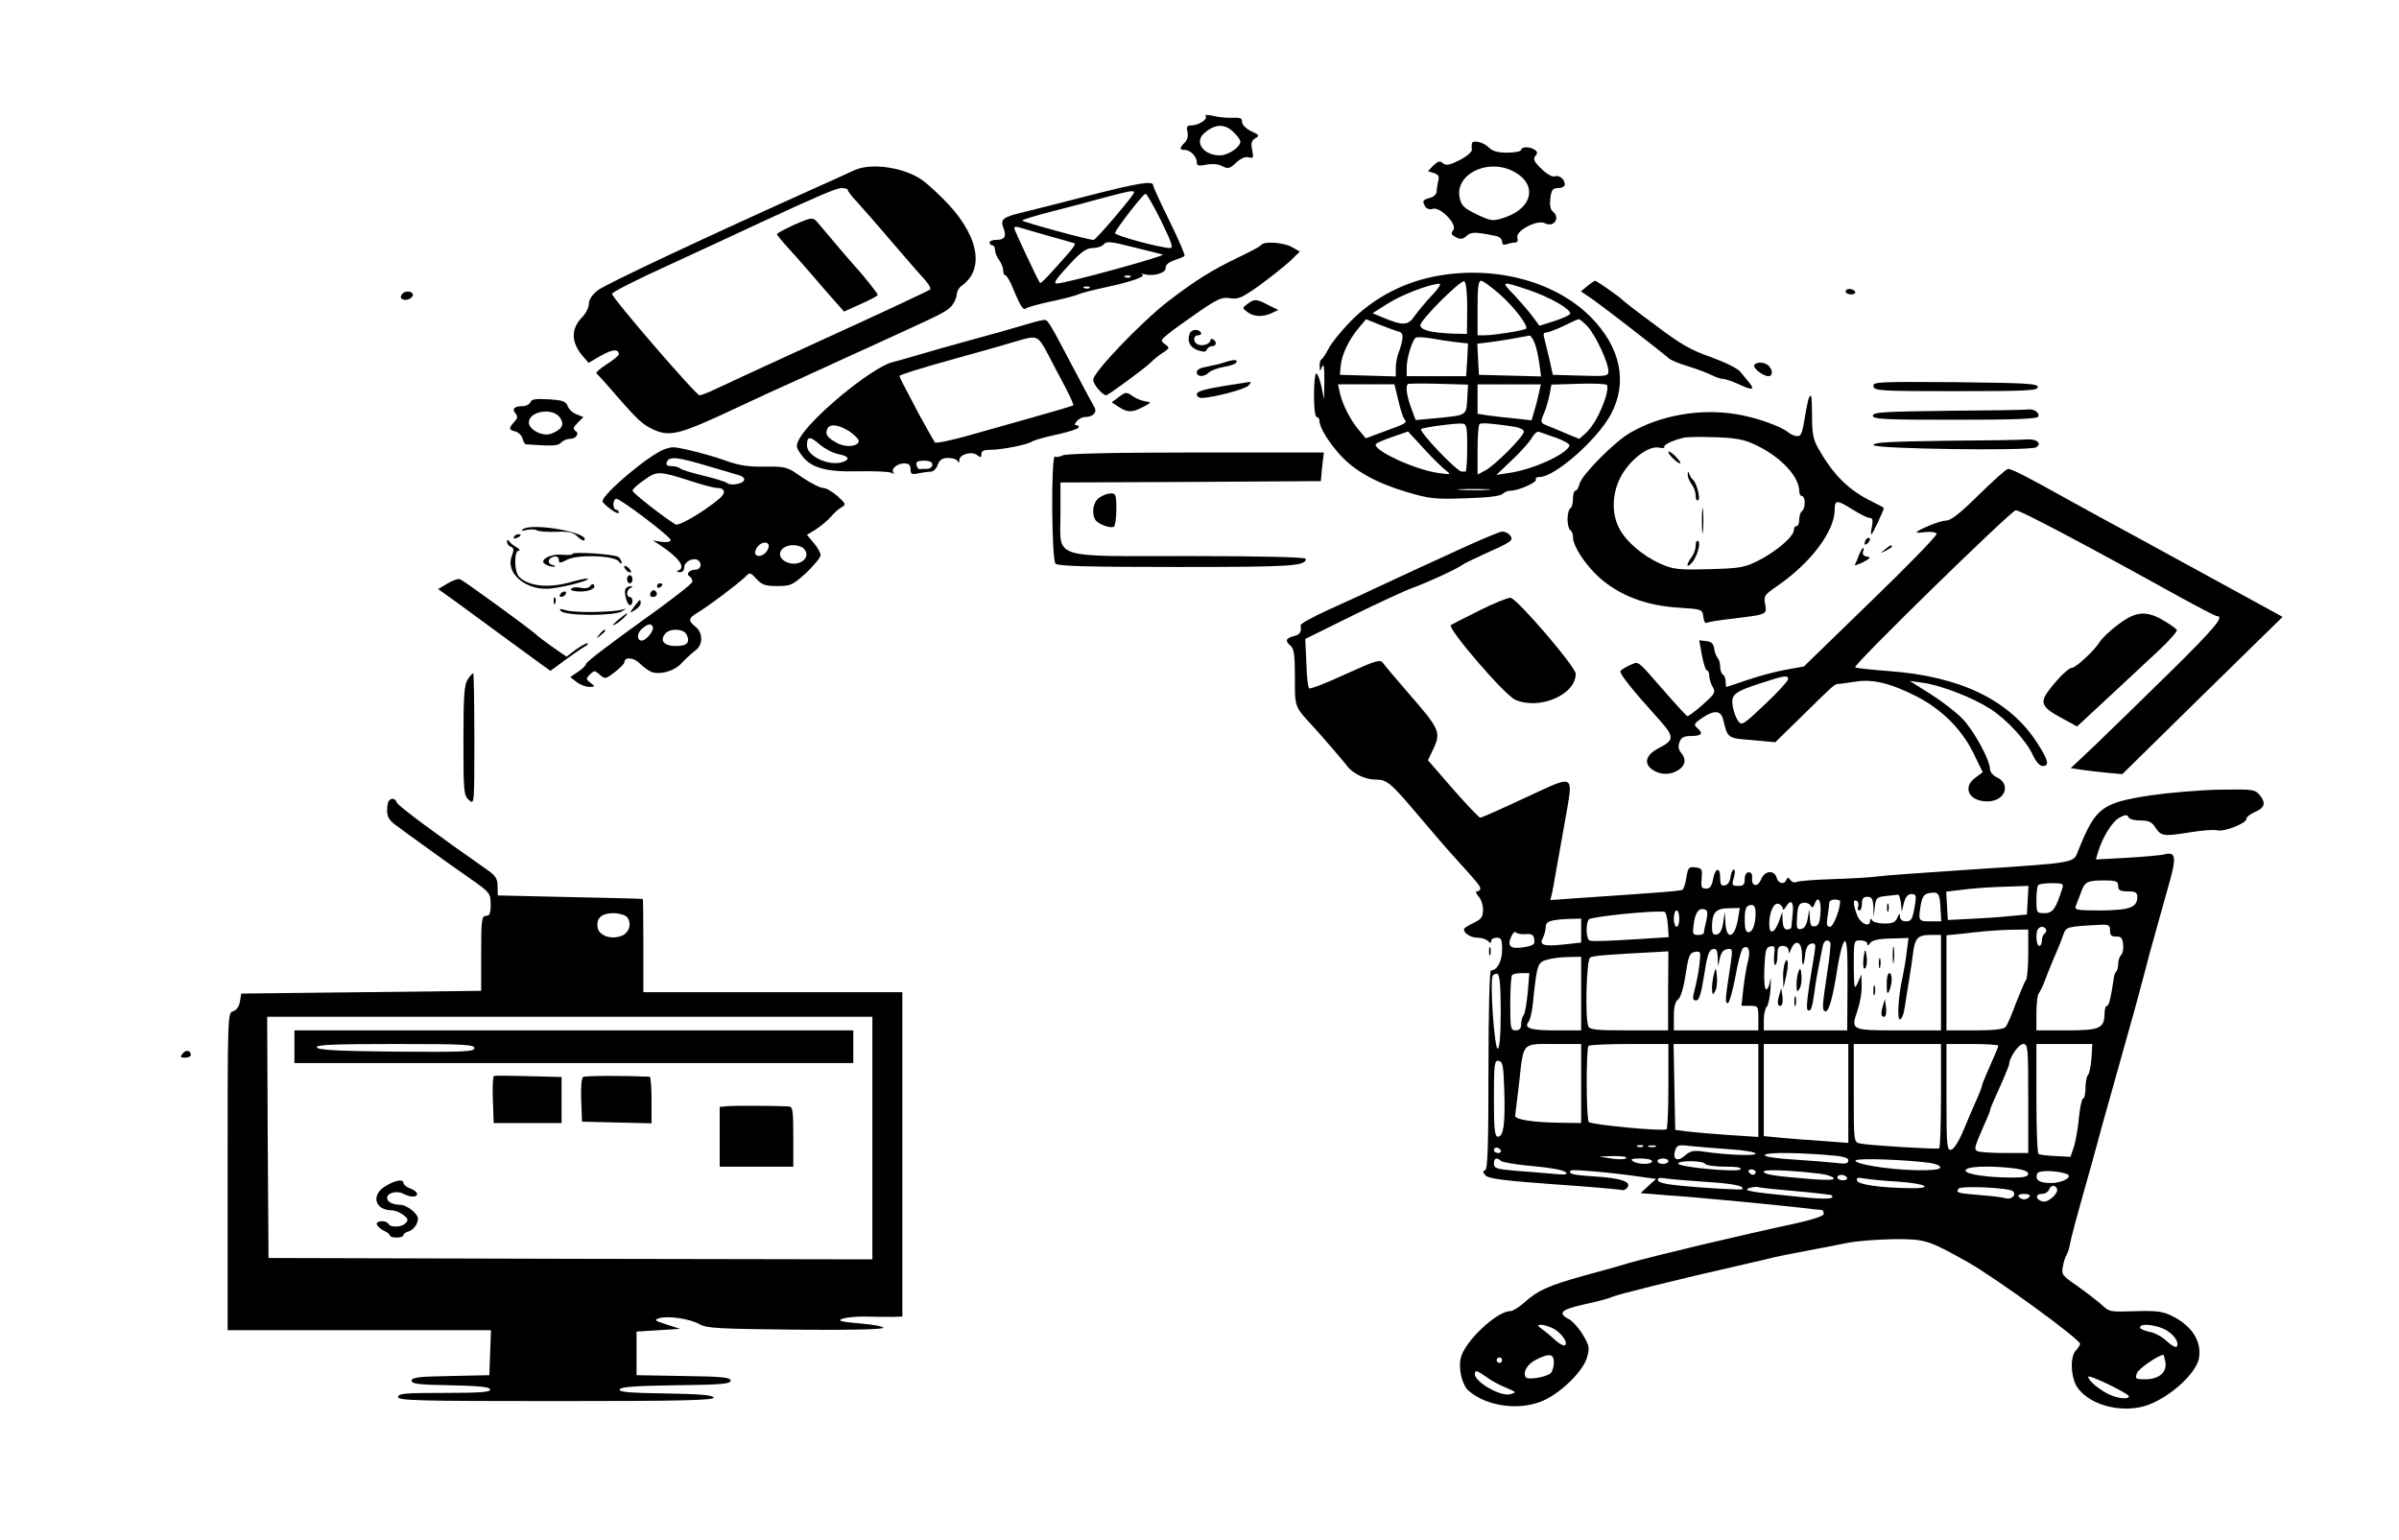 <?xml version="1.0" standalone="no"?>
<!DOCTYPE svg PUBLIC "-//W3C//DTD SVG 20010904//EN"
 "http://www.w3.org/TR/2001/REC-SVG-20010904/DTD/svg10.dtd">
<svg version="1.0" xmlns="http://www.w3.org/2000/svg"
 width="880pt" height="565pt" viewBox="0 0 880 565"
 preserveAspectRatio="xMidYMid meet">

<g transform="translate(0,565) scale(0.1,-0.1)"
fill="#000000" stroke="none">
<path d="M4422 5225 c11 -11 -23 -34 -50 -35 -18 0 -21 -4 -16 -24 3 -14 0
-29 -10 -39 -20 -20 -20 -27 0 -27 20 0 44 -24 44 -45 0 -13 7 -15 36 -9 22 4
45 2 58 -6 20 -10 27 -9 50 13 17 16 34 23 46 20 18 -5 19 -2 13 27 -5 25 -2
35 12 43 16 9 15 12 -16 26 -20 10 -33 24 -33 34 1 13 -6 16 -35 15 -20 -1
-52 2 -71 7 -19 4 -32 4 -28 0z m103 -60 c14 -13 25 -29 25 -34 0 -21 -45 -51
-75 -51 -61 0 -96 49 -57 82 39 34 75 35 107 3z"/>
<path d="M5399 5123 c-1 -5 -1 -15 0 -23 0 -8 -20 -25 -46 -38 -36 -18 -48
-20 -60 -11 -11 10 -18 8 -35 -8 l-20 -21 22 -7 c16 -5 20 -12 16 -28 -3 -12
-6 -30 -6 -39 0 -10 -10 -20 -25 -24 -27 -7 -29 -12 -16 -33 5 -7 17 -11 27
-7 28 8 91 -58 75 -78 -10 -12 -8 -17 9 -26 17 -9 25 -8 39 4 17 16 32 16 109
0 12 -2 22 -12 22 -20 0 -11 5 -14 16 -10 9 3 22 6 30 6 10 0 13 6 10 18 -8
25 74 68 101 53 33 -17 58 20 29 43 -9 7 -12 24 -9 49 4 31 9 37 29 37 13 0
24 6 24 13 0 20 -21 36 -37 30 -8 -3 -29 8 -48 27 -28 27 -32 36 -23 48 9 10
8 16 -3 23 -19 12 -49 11 -49 -1 0 -5 -22 -10 -50 -10 -37 0 -55 5 -70 20 -19
19 -59 28 -61 13z m147 -99 c98 -47 79 -141 -36 -175 -35 -11 -44 -9 -94 15
-47 23 -56 32 -62 62 -16 84 99 142 192 98z"/>
<path d="M3135 5026 c-16 -8 -75 -34 -130 -59 -412 -185 -785 -360 -812 -382
-21 -16 -33 -35 -33 -50 0 -13 -11 -35 -23 -47 -44 -44 -43 -94 2 -146 l20
-23 45 26 c42 24 66 26 66 5 0 -4 -20 -21 -44 -36 -25 -16 -42 -31 -38 -34 4
-3 37 -39 72 -80 81 -93 97 -107 137 -126 63 -28 97 -18 318 86 79 37 103 48
240 110 39 18 93 42 120 55 78 35 184 84 245 112 141 64 160 75 174 95 9 12
16 30 16 40 0 9 8 23 18 30 89 63 59 195 -73 323 -22 22 -52 49 -65 59 -63 50
-190 71 -255 42z m-25 -73 c0 -5 15 -24 33 -43 17 -19 73 -82 122 -140 50 -58
104 -121 122 -140 18 -19 29 -38 25 -42 -4 -4 -181 -87 -392 -183 -212 -97
-398 -183 -414 -191 -16 -7 -34 -14 -40 -14 -13 0 -321 357 -321 372 0 6 92
53 205 104 216 100 219 101 345 160 208 96 272 124 293 124 12 0 22 -3 22 -7z"/>
<path d="M2908 4823 c-32 -15 -58 -29 -58 -32 0 -3 17 -24 38 -47 20 -22 62
-69 92 -104 30 -36 69 -80 86 -99 l30 -34 62 28 c34 15 62 30 62 33 0 5 -58
78 -83 104 -11 12 -83 96 -133 156 -22 27 -24 27 -96 -5z"/>
<path d="M4000 4934 c-96 -25 -204 -52 -240 -61 -82 -19 -92 -27 -79 -60 12
-31 4 -43 -27 -43 -13 0 -24 -4 -24 -10 0 -5 5 -10 10 -10 6 0 10 -8 10 -17 0
-10 7 -27 15 -37 8 -11 15 -28 15 -38 0 -10 3 -18 8 -18 4 0 13 -15 21 -32 36
-86 44 -98 55 -89 6 4 47 16 91 25 44 9 89 21 100 26 11 5 54 16 96 25 102 22
156 41 138 49 -8 3 -4 3 9 0 35 -9 80 5 78 24 -1 10 11 20 31 27 18 6 35 13
38 16 3 3 -22 61 -55 128 -33 67 -60 126 -60 131 0 18 -53 9 -230 -36z m160
10 c0 -10 -140 -174 -148 -174 -18 -1 -262 66 -262 71 0 3 48 18 108 33 59 15
145 38 192 51 95 25 110 28 110 19z m99 -104 c39 -80 46 -100 33 -100 -38 1
-203 46 -202 55 2 13 103 144 112 144 4 1 30 -44 57 -99z m-414 -55 c50 -14
93 -26 97 -28 4 -1 -5 -16 -21 -34 -68 -78 -103 -115 -106 -111 -6 6 -95 195
-95 202 0 4 8 5 18 2 9 -3 58 -17 107 -31z m420 -69 c15 -4 -356 -106 -388
-106 -15 0 -4 16 50 74 40 43 59 56 81 56 16 0 35 6 41 14 10 12 27 10 109
-11 53 -13 102 -25 107 -27z m-118 -82 c-3 -3 -12 -4 -19 -1 -8 3 -5 6 6 6 11
1 17 -2 13 -5z m-150 -40 c-3 -3 -12 -4 -19 -1 -8 3 -5 6 6 6 11 1 17 -2 13
-5z"/>
<path d="M4626 4751 c-3 -5 -41 -25 -83 -45 -98 -47 -157 -84 -259 -162 -99
-77 -274 -260 -274 -287 0 -17 34 -57 48 -57 7 0 146 102 165 122 10 10 29 26
44 35 24 16 24 17 7 30 -18 13 -17 15 11 38 17 14 67 50 112 81 71 49 87 55
115 50 29 -5 43 1 108 47 41 30 91 70 112 89 l36 35 -28 16 c-30 18 -105 23
-114 8z"/>
<path d="M5240 4631 c-107 -25 -207 -80 -284 -158 -35 -36 -72 -81 -82 -101
-11 -21 -22 -38 -26 -40 -5 -2 -8 -13 -7 -25 0 -21 1 -21 9 -2 6 14 8 -3 8
-50 l-1 -70 -10 48 c-6 26 -14 47 -19 47 -4 0 -8 -36 -8 -80 0 -47 4 -80 10
-80 6 0 10 -6 10 -14 0 -24 33 -77 75 -124 54 -60 134 -104 245 -137 84 -25
104 -27 216 -23 78 2 128 8 136 16 7 7 20 12 30 12 28 0 98 31 92 41 -3 5 3 9
13 9 57 0 212 137 262 230 63 117 36 247 -75 358 -137 137 -373 194 -594 143z
m142 -111 l-1 -95 -50 1 c-80 3 -121 13 -121 31 0 19 147 166 161 161 7 -2 11
-42 11 -98z m120 50 c54 -48 105 -116 96 -126 -7 -6 -116 -24 -150 -24 l-28 0
0 100 c0 75 3 100 13 100 7 0 38 -23 69 -50z m-248 -2 c-23 -24 -51 -58 -64
-76 -25 -37 -42 -38 -117 -7 l-38 16 55 35 c50 32 154 72 190 73 8 1 -3 -17
-26 -41z m357 17 c75 -26 149 -68 149 -85 0 -5 -25 -17 -56 -27 l-57 -18 -26
35 c-14 19 -43 52 -63 74 -55 56 -54 57 53 21z m-479 -152 c18 -5 17 -25 -3
-81 -5 -13 -9 -37 -9 -53 l0 -30 -102 3 -103 3 3 33 c3 39 30 97 67 140 l26
31 52 -21 c29 -11 60 -23 69 -25z m691 20 c29 -31 77 -133 77 -164 0 -19 -6
-20 -102 -17 l-102 3 -12 55 c-7 30 -16 65 -19 78 -5 15 -3 22 6 22 8 0 37 11
64 24 28 14 53 25 56 25 3 1 17 -11 32 -26z m-483 -58 l45 -5 -3 -60 -4 -60
-109 0 -109 0 0 32 c0 34 20 99 33 109 4 3 29 2 55 -2 26 -5 67 -11 92 -14z
m288 0 c6 -13 14 -47 18 -75 l7 -51 -114 3 -114 3 -3 57 -3 57 48 6 c39 5 98
15 144 24 3 0 11 -10 17 -24z m-246 -210 c-4 -61 0 -58 -123 -70 l-66 -6 -16
43 c-16 42 -22 80 -13 89 2 2 53 3 113 1 l108 -3 -3 -54z m508 8 c-19 -58 -45
-105 -72 -131 l-25 -22 -49 20 c-27 12 -59 25 -72 30 -21 9 -22 12 -9 42 8 18
17 50 21 70 l7 37 97 3 c53 2 101 0 106 -4 4 -3 3 -23 -4 -45z m-761 -10 c7
-32 17 -63 22 -70 12 -14 9 -16 -74 -46 l-67 -25 -26 31 c-31 37 -59 92 -69
135 l-7 32 104 0 103 0 14 -57z m516 25 c-4 -18 -11 -48 -17 -66 l-10 -34 -62
7 c-33 3 -78 8 -98 11 l-38 6 0 54 0 54 116 0 116 0 -7 -32z m-263 -200 c0
-49 -3 -88 -6 -88 -3 0 -9 0 -14 0 -18 0 -158 147 -149 156 6 6 126 22 150 20
17 -1 19 -11 19 -88z m176 76 c17 -3 32 -11 32 -17 0 -18 -107 -125 -142 -143
l-28 -15 0 89 c0 49 3 92 7 96 6 6 46 3 131 -10z m-254 -160 c20 -15 18 -16
-29 -9 -87 12 -247 87 -227 107 4 4 32 16 62 26 l55 19 59 -64 c32 -35 68 -70
80 -79z m404 120 c28 -10 51 -23 49 -29 -10 -31 -135 -88 -221 -100 l-47 -7
56 53 c31 29 64 66 73 81 9 16 21 27 27 24 5 -2 34 -12 63 -22z m-250 -191
c-26 -2 -71 -2 -100 0 -29 2 -8 3 47 3 55 0 79 -1 53 -3z"/>
<path d="M5822 4600 l-23 -19 43 -29 c37 -26 229 -174 279 -216 9 -8 41 -21
72 -30 30 -9 67 -23 83 -31 16 -8 36 -15 44 -15 8 0 35 -9 59 -20 49 -23 60
-21 37 7 -8 10 -23 28 -33 40 -10 12 -57 35 -107 53 -73 25 -111 47 -205 118
-64 47 -118 89 -121 93 -9 10 -93 69 -99 69 -3 -1 -16 -9 -29 -20z"/>
<path d="M6770 4580 c0 -5 9 -10 21 -10 11 0 17 5 14 10 -3 6 -13 10 -21 10
-8 0 -14 -4 -14 -10z"/>
<path d="M1477 4573 c-13 -12 -7 -23 12 -23 10 0 21 7 25 15 5 15 -24 22 -37
8z"/>
<path d="M4576 4535 c-20 -15 -20 -15 0 -30 23 -17 55 -19 88 -4 l25 12 -37
18 c-43 23 -51 23 -76 4z"/>
<path d="M3765 4460 c-33 -10 -121 -35 -195 -55 -74 -20 -162 -45 -195 -55
-33 -10 -79 -23 -103 -29 -78 -22 -301 -206 -341 -283 -12 -24 -11 -29 8 -56
34 -48 88 -64 211 -61 59 1 113 -1 121 -6 8 -4 11 -5 7 0 -12 13 12 35 38 35
18 0 24 -6 24 -21 0 -19 4 -21 31 -15 17 3 38 6 45 6 8 0 19 11 24 25 7 19 17
25 39 25 16 0 32 -6 34 -12 3 -8 6 -6 6 4 1 22 46 34 66 18 12 -10 15 -9 15 4
0 12 9 16 35 16 40 0 136 19 150 30 6 4 45 16 88 25 42 9 80 21 83 26 3 5 0 9
-7 9 -8 0 -8 4 1 15 7 8 20 15 29 15 31 0 47 18 35 37 -6 10 -39 72 -74 138
-87 166 -95 178 -105 181 -6 2 -37 -6 -70 -16z m81 -113 c15 -29 42 -81 61
-116 18 -35 32 -65 30 -68 -2 -2 -69 -22 -148 -44 -79 -22 -191 -54 -248 -70
-58 -16 -108 -26 -112 -22 -3 5 -27 47 -53 94 -67 127 -76 143 -76 150 0 4 84
30 188 59 103 28 214 60 247 70 70 21 73 19 111 -53z m-731 -279 c19 -13 35
-29 35 -35 0 -21 -46 -26 -78 -9 -36 19 -46 32 -38 51 8 22 41 18 81 -7z m-40
-84 c37 -7 45 -18 19 -28 -49 -19 -134 19 -134 60 0 34 11 35 46 4 19 -16 49
-32 69 -36z m345 -39 c0 -8 -9 -15 -20 -15 -11 0 -23 0 -27 -1 -5 0 -9 7 -11
15 -3 12 5 16 27 16 21 0 31 -5 31 -15z"/>
<path d="M4364 4426 c-11 -27 1 -51 30 -61 22 -7 30 -7 33 3 3 6 11 12 19 12
16 0 19 16 4 25 -5 3 -10 2 -10 -3 0 -13 -27 -23 -45 -16 -20 8 -19 34 1 34 8
0 12 5 9 10 -9 15 -35 12 -41 -4z"/>
<path d="M4490 4320 c-14 -5 -42 -11 -62 -15 -24 -4 -38 -11 -38 -20 0 -19 27
-19 45 -1 8 7 32 16 54 20 22 3 43 11 46 16 7 12 -10 12 -45 0z"/>
<path d="M6435 4311 c-6 -11 32 -41 52 -41 16 0 17 22 1 38 -14 14 -44 16 -53
3z"/>
<path d="M4483 4233 c-65 -11 -93 -19 -93 -29 0 -8 8 -14 18 -14 40 1 157 31
171 45 8 8 11 14 6 14 -6 -1 -52 -8 -102 -16z"/>
<path d="M6872 4233 c3 -17 25 -18 303 -18 260 0 300 2 300 15 0 13 -42 15
-303 18 -285 2 -303 1 -300 -15z"/>
<path d="M4102 4192 l-24 -18 26 -17 c32 -21 49 -21 89 0 32 17 32 17 7 21
-13 2 -33 10 -44 18 -25 17 -26 17 -54 -4z"/>
<path d="M6636 4192 c-2 -4 -7 -25 -11 -47 -14 -87 -17 -95 -33 -95 -8 0 -23
6 -31 13 -29 24 -123 57 -195 68 -132 21 -276 -5 -385 -68 -57 -32 -179 -155
-187 -188 -3 -14 -10 -25 -15 -25 -5 0 -9 -13 -9 -29 0 -17 -4 -33 -10 -36 -5
-3 -10 -21 -10 -40 0 -19 5 -37 10 -40 6 -3 10 -14 10 -25 0 -34 45 -102 97
-149 73 -65 171 -103 288 -110 89 -6 90 -6 93 -34 2 -15 7 -25 12 -22 5 3 46
10 92 15 131 16 130 15 123 53 -6 31 -3 35 47 69 122 85 208 200 208 278 0 37
8 37 67 0 26 -16 53 -30 61 -30 11 0 13 -8 9 -30 -4 -16 -5 -30 -2 -30 4 0 45
88 45 96 0 2 -18 12 -41 23 -87 42 -144 98 -199 196 -19 32 -23 56 -23 118 -1
77 -2 84 -11 69z m-201 -172 c93 -42 165 -117 165 -172 0 -10 5 -18 10 -18 6
0 10 -11 10 -24 0 -14 -4 -28 -10 -31 -5 -3 -10 -17 -10 -31 0 -13 -4 -24 -10
-24 -5 0 -10 -7 -10 -15 0 -23 -63 -77 -127 -110 -53 -27 -68 -30 -183 -33
-111 -3 -131 -1 -175 18 -67 29 -131 83 -156 133 -32 61 -24 147 19 209 38 55
93 92 127 86 13 -3 22 -2 20 2 -5 7 29 24 70 34 11 3 63 4 115 2 73 -2 107 -8
145 -26z"/>
<path d="M6120 3992 c0 -11 39 -47 44 -41 2 2 -7 14 -20 27 -13 12 -24 19 -24
14z"/>
<path d="M6191 3909 c-1 -8 6 -24 14 -35 8 -10 15 -29 15 -42 0 -13 4 -21 9
-17 10 6 -6 65 -19 75 -4 3 -10 12 -13 20 -5 13 -6 13 -6 -1z"/>
<path d="M6243 3740 c0 -41 2 -58 4 -37 2 20 2 54 0 75 -2 20 -4 3 -4 -38z"/>
<path d="M6220 3648 c0 -13 -7 -32 -15 -42 -19 -25 -20 -42 -2 -24 20 19 38
76 26 83 -5 4 -9 -4 -9 -17z"/>
<path d="M1946 4175 c-3 -8 -16 -15 -29 -15 -31 0 -40 -10 -26 -27 9 -10 8
-18 -5 -31 -21 -24 -20 -29 5 -35 11 -3 23 -15 26 -26 3 -12 8 -21 12 -21 103
-7 116 -6 129 6 7 8 22 14 32 14 24 0 37 20 20 30 -9 6 -7 13 9 29 l21 21 -25
10 c-14 5 -29 19 -33 31 -7 17 -18 21 -69 24 -47 3 -62 1 -67 -10z m108 -57
c18 -25 8 -44 -32 -59 -30 -12 -82 14 -82 41 0 42 88 56 114 18z"/>
<path d="M7148 4143 c-238 -3 -278 -5 -278 -18 0 -13 41 -15 299 -15 209 0
302 3 307 11 8 13 -14 30 -36 27 -8 -2 -140 -4 -292 -5z"/>
<path d="M7137 4033 c-208 -3 -268 -6 -264 -16 4 -14 573 -22 596 -8 22 14 3
31 -32 29 -18 -2 -153 -4 -300 -5z"/>
<path d="M2433 4000 c-57 -23 -223 -163 -223 -189 0 -4 14 -17 30 -29 17 -13
30 -18 30 -12 0 5 -4 10 -10 10 -5 0 -10 9 -10 20 0 11 5 20 11 20 16 0 199
-139 199 -151 0 -7 -12 -9 -32 -7 l-33 5 25 -16 c71 -47 97 -83 68 -94 -8 -3
-6 -6 5 -6 10 -1 17 6 17 18 0 20 32 37 50 26 17 -11 11 -35 -9 -35 -23 0 -36
-16 -21 -25 5 -3 10 -12 10 -19 0 -7 -88 -75 -195 -151 -107 -77 -195 -144
-195 -150 0 -5 -13 -19 -29 -29 l-29 -20 23 -18 c13 -10 34 -18 47 -18 22 1
22 1 4 15 -17 13 -17 15 -2 31 16 15 18 15 36 -1 19 -17 21 -17 55 9 19 15 35
31 35 35 0 22 34 20 57 -3 14 -14 34 -28 45 -32 34 -10 84 5 110 35 14 15 36
35 48 44 29 20 30 65 1 88 -28 23 -27 31 12 54 38 23 144 103 170 128 18 18
19 18 42 -7 20 -22 33 -26 77 -26 49 0 56 4 106 49 28 27 52 56 52 64 0 9 -11
29 -25 45 l-25 30 33 20 c18 12 42 32 54 45 11 14 29 30 40 36 17 10 16 13
-15 41 -18 16 -42 30 -53 30 -11 0 -46 18 -77 39 -55 39 -60 40 -137 39 -59
-1 -96 5 -140 21 -61 22 -177 52 -198 50 -7 0 -22 -4 -34 -9z m168 -61 c57
-17 110 -32 117 -35 6 -2 12 -8 12 -13 0 -15 -48 -25 -63 -13 -6 5 -46 17 -87
27 -41 10 -79 21 -84 26 -6 5 -20 9 -33 9 -16 0 -21 4 -17 15 9 22 38 19 155
-16z m-63 -55 c40 -13 81 -24 92 -24 30 0 34 -19 8 -40 -57 -48 -148 -101
-160 -94 -43 26 -158 116 -158 124 0 5 19 23 43 39 47 34 54 34 175 -5z m282
-237 c0 -7 -5 -18 -12 -25 -16 -16 -38 -15 -38 1 0 7 5 18 12 25 16 16 38 15
38 -1z m128 -9 c32 -32 -17 -71 -63 -50 -42 19 -25 62 25 62 14 0 31 -5 38
-12z m-554 -286 c8 -13 -23 -52 -40 -52 -20 0 -18 30 4 46 20 16 29 17 36 6z
m124 -29 c15 -30 3 -43 -39 -43 -43 0 -60 20 -39 45 17 21 67 19 78 -2z"/>
<path d="M3897 3979 c-9 -5 -22 -7 -27 -4 -15 10 -13 -378 2 -393 9 -9 122
-12 446 -12 419 0 472 3 472 30 0 6 -158 10 -424 10 -520 0 -476 -14 -476 156
l0 114 478 2 477 3 5 53 6 52 -471 0 c-302 0 -476 -4 -488 -11z"/>
<path d="M7259 3835 c-72 -71 -103 -95 -122 -95 -21 0 -107 -35 -107 -44 0 -1
15 0 34 2 18 2 36 0 40 -6 3 -5 -105 -117 -241 -248 l-246 -239 -66 -12 c-36
-6 -99 -23 -140 -37 -41 -14 -76 -26 -78 -26 -2 0 -3 9 -3 19 0 11 -4 23 -10
26 -5 3 -10 16 -10 29 0 12 -4 26 -9 32 -5 5 -11 20 -13 34 -2 18 -10 26 -29
28 l-26 3 10 -55 c6 -31 14 -56 19 -56 4 0 8 -9 8 -20 0 -11 6 -30 13 -41 11
-19 7 -25 -38 -65 -27 -24 -53 -43 -56 -41 -3 1 -39 40 -80 87 -108 123 -95
114 -130 100 -16 -7 -32 -17 -35 -22 -5 -8 48 -74 136 -171 63 -70 64 -81 4
-112 -47 -24 -56 -56 -22 -79 29 -20 67 -20 96 0 25 17 28 40 8 63 -9 11 -11
23 -5 39 6 17 16 22 44 22 38 0 44 10 20 30 -13 11 -11 16 20 37 43 29 68 27
76 -7 17 -69 15 -68 106 -75 l85 -8 96 94 c120 118 121 119 135 120 7 0 34 4
61 8 64 11 130 -5 225 -53 94 -48 169 -123 212 -213 l32 -66 -27 -20 c-49 -36
-23 -87 44 -87 65 0 89 63 34 89 -13 6 -24 19 -24 28 0 34 -58 141 -101 186
-24 25 -78 66 -119 92 l-75 47 50 -7 c65 -9 181 -54 245 -95 61 -39 132 -116
157 -170 11 -24 25 -40 36 -40 26 0 21 21 -21 86 -101 156 -282 243 -542 262
-66 5 -122 11 -125 14 -8 8 568 571 589 576 12 3 261 -129 600 -317 71 -39
133 -71 137 -71 30 0 -3 -40 -168 -203 -104 -102 -228 -223 -277 -270 l-90
-85 40 -6 c21 -3 64 -8 94 -11 l55 -5 294 289 294 288 -179 98 c-99 54 -253
138 -344 188 -91 49 -209 114 -262 143 -146 82 -209 114 -222 114 -6 0 -54
-43 -107 -95z m-700 -677 c-1 -7 -39 -49 -85 -92 -80 -76 -85 -79 -98 -61 -8
11 -17 35 -20 54 -7 43 5 53 104 85 88 29 100 30 99 14z"/>
<path d="M4032 3824 c-22 -15 -29 -57 -14 -81 10 -16 56 -33 68 -25 5 4 9 33
9 65 0 51 -2 57 -20 57 -11 0 -31 -7 -43 -16z"/>
<path d="M1919 3709 c-10 -7 -6 -8 13 -3 15 3 32 2 39 -2 7 -4 38 -6 70 -5 47
2 62 -2 78 -18 11 -11 23 -17 25 -12 17 27 -189 64 -225 40z"/>
<path d="M5335 3626 c-88 -40 -205 -94 -260 -120 -55 -26 -146 -68 -202 -93
-57 -26 -103 -51 -102 -57 3 -26 -2 -34 -26 -40 -29 -7 -32 -18 -10 -36 12
-10 15 -36 15 -116 0 -112 -3 -104 73 -186 29 -32 107 -123 117 -136 20 -29
67 -52 105 -52 44 0 55 -10 165 -140 41 -49 105 -123 130 -150 77 -85 90 -100
90 -110 0 -5 -5 -10 -12 -10 -6 0 -4 -7 5 -18 10 -10 17 -33 17 -50 0 -26 -6
-34 -35 -48 -19 -9 -35 -19 -35 -23 0 -15 25 -31 50 -31 14 0 31 -5 38 -12 9
-9 12 -9 12 0 0 7 9 12 20 12 17 0 20 -7 20 -44 0 -42 -18 -76 -41 -76 -5 0
-9 -147 -9 -364 0 -282 -3 -365 -12 -369 -10 -3 -9 -8 2 -20 11 -11 73 -19
255 -32 132 -9 243 -19 246 -21 4 -2 12 2 18 9 17 21 -22 35 -118 41 -82 5
-100 10 -89 22 6 5 155 -8 263 -24 l50 -7 -29 -26 -28 -26 98 -8 c108 -7 365
-32 484 -45 41 -5 78 -9 83 -9 4 -1 7 -7 7 -14 0 -8 -39 -21 -107 -36 -196
-42 -528 -121 -613 -146 -25 -8 -97 -28 -160 -45 -129 -36 -170 -54 -219 -99
-19 -17 -42 -31 -51 -31 -50 0 -169 -113 -182 -173 -9 -39 6 -99 29 -119 69
-60 195 -75 281 -33 65 32 139 106 153 154 11 36 9 44 -14 83 -14 24 -37 50
-51 58 -44 23 -30 36 56 55 46 10 89 21 98 26 18 9 242 65 485 120 50 11 99
23 110 26 11 3 63 13 115 23 52 10 122 23 155 30 33 7 110 13 170 14 117 1
128 -3 273 -84 110 -63 412 -283 412 -300 0 -5 -7 -15 -15 -24 -23 -22 -19
-102 6 -137 48 -68 174 -97 264 -61 82 32 171 116 181 168 11 61 -23 117 -94
154 -35 18 -56 22 -129 20 -111 -3 -102 -5 -140 29 -18 15 -57 45 -87 66 -51
35 -55 40 -49 69 3 17 9 36 13 41 4 6 10 24 13 40 5 27 15 66 74 275 23 83 31
112 41 150 28 101 97 346 122 435 5 17 20 75 35 130 14 55 30 114 35 130 5 17
16 57 25 90 9 33 21 75 26 93 34 117 32 138 -10 128 -14 -4 -77 -9 -140 -13
l-113 -6 7 24 c17 57 52 114 79 129 22 12 30 12 33 3 3 -8 22 -13 44 -13 30 0
42 -5 54 -24 23 -34 29 -35 125 -20 47 8 93 11 103 8 23 -7 107 25 107 41 0 7
13 18 29 25 38 15 44 34 21 62 -18 22 -24 23 -147 21 -70 -1 -186 -11 -256
-21 -179 -28 -200 -45 -263 -201 -19 -48 0 -45 -394 -71 -168 -11 -321 -22
-340 -25 -19 -3 -92 -8 -163 -10 -70 -2 -132 -7 -138 -11 -6 -3 -16 0 -21 7
-7 11 -11 11 -15 2 -7 -20 -30 -15 -36 7 -8 30 -45 26 -57 -6 -12 -30 -36 -27
-33 5 2 13 -3 21 -12 21 -9 0 -15 -10 -15 -25 0 -20 -5 -25 -24 -25 -23 0 -24
3 -16 30 5 17 5 30 0 30 -5 0 -10 -12 -12 -27 -2 -17 -10 -29 -20 -31 -14 -3
-18 3 -18 27 0 42 -18 39 -26 -4 -5 -26 -11 -35 -26 -35 -17 0 -19 6 -16 38 3
33 1 37 -23 40 -24 3 -27 -1 -33 -37 -3 -22 -10 -42 -14 -45 -8 -5 -77 -10
-401 -32 l-84 -6 7 29 c3 15 10 53 15 83 6 30 19 109 31 174 32 183 43 176
-144 90 -87 -41 -162 -74 -166 -74 -4 0 -49 47 -100 105 l-92 106 21 44 c27
58 21 72 -89 198 -47 54 -91 106 -97 115 -11 14 -26 9 -139 -42 -69 -32 -128
-55 -132 -51 -4 4 -9 46 -10 94 l-4 87 174 86 c96 47 195 93 219 101 48 17
162 69 182 84 6 5 46 24 87 43 95 42 104 48 89 66 -6 8 -19 14 -28 14 -9 0
-88 -33 -176 -74z m2435 -1226 c0 -16 7 -20 35 -20 29 0 35 -4 35 -21 0 -38
-28 -48 -134 -49 -90 0 -98 2 -91 18 4 9 12 31 18 47 14 40 23 45 85 45 45 0
52 -3 52 -20z m-206 -12 c-23 -72 -34 -88 -64 -88 -29 0 -30 1 -30 48 0 27 3
52 7 55 3 4 26 7 50 7 41 0 44 -2 37 -22z m-126 -40 l-3 -53 -65 -6 c-36 -4
-101 -8 -145 -10 l-80 -4 -3 52 -3 52 43 5 c49 7 117 12 201 14 l58 2 -3 -52z
m-320 -26 l3 -52 -40 0 c-44 0 -45 1 -35 62 5 27 12 38 28 41 36 7 41 2 44
-51z m-145 16 l3 -33 8 33 c6 22 14 32 28 32 16 0 18 -5 13 -37 -10 -58 -13
-63 -35 -63 -12 0 -20 7 -21 18 0 13 -2 13 -9 -4 -7 -17 -17 -22 -47 -22 -21
0 -41 5 -45 11 -6 9 -8 9 -8 0 0 -28 -36 -12 -48 20 -15 41 -15 60 -1 52 6 -4
8 -13 5 -21 -3 -8 -1 -14 4 -14 6 0 10 11 10 25 0 18 5 25 20 25 16 0 20 -7
22 -37 l1 -38 4 37 c4 34 7 37 41 41 20 2 40 4 44 5 4 1 8 -13 11 -30z m-295
-35 c-2 -36 -7 -49 -20 -51 -14 -3 -18 4 -19 30 l-2 33 -6 -35 c-4 -23 -12
-36 -24 -38 -16 -3 -18 3 -15 45 2 37 7 49 22 51 10 2 22 -2 27 -9 6 -11 9
-10 15 4 12 33 25 16 22 -30z m72 41 c0 -31 -25 -94 -37 -94 -12 0 -14 8 -9
38 3 20 6 43 6 50 0 6 9 12 20 12 11 0 20 -3 20 -6z m-210 -28 c0 -6 5 -3 11
7 18 31 30 19 25 -25 -2 -24 -5 -46 -5 -50 -1 -5 -8 -8 -16 -8 -10 0 -15 11
-16 33 l-1 32 -12 -34 c-16 -45 -36 -52 -36 -12 0 46 17 82 35 75 8 -3 15 -11
15 -18z m-100 -13 c0 -43 -11 -73 -26 -73 -10 0 -14 13 -14 43 0 46 5 57 27
57 8 0 13 -11 13 -27z m-181 -31 c-5 -20 -9 -40 -9 -44 0 -5 -10 -8 -21 -8
-20 0 -21 4 -16 41 6 43 20 61 42 52 9 -3 10 -15 4 -41z m116 5 c-12 -71 -44
-77 -46 -9 l-2 37 -6 -40 c-4 -27 -12 -41 -23 -43 -14 -3 -18 3 -18 28 0 51
14 68 60 68 l42 1 -7 -42z m-257 -19 l3 -46 -108 -7 c-118 -7 -161 -9 -180 -6
-14 1 -18 58 -5 78 6 10 243 34 277 28 6 -1 11 -22 13 -47z m42 22 c0 -16 -4
-30 -10 -30 -5 0 -10 14 -10 30 0 17 5 30 10 30 6 0 10 -13 10 -30z m-360 -44
l0 -44 -65 -7 c-74 -8 -90 -2 -75 25 5 10 10 28 10 39 0 21 17 27 88 30 l42 1
0 -44z m1940 0 c0 -17 5 -22 23 -22 17 1 23 -5 25 -28 2 -16 -1 -33 -7 -39 -6
-6 -11 -21 -11 -32 0 -12 -3 -25 -7 -29 -4 -3 -8 -14 -9 -24 -11 -74 -18 -102
-25 -102 -5 0 -9 -12 -9 -27 -1 -56 -16 -63 -139 -63 l-111 0 0 63 c0 35 4 67
8 72 5 6 15 26 22 45 13 35 35 88 51 125 5 11 13 32 18 47 10 28 15 29 129 35
38 2 42 0 42 -21z m-235 5 c3 -5 1 -12 -5 -16 -5 -3 -10 -15 -10 -26 0 -10 -4
-19 -10 -19 -11 0 -14 53 -3 63 9 10 21 9 28 -2z m-1910 -18 c24 2 31 -2 33
-20 3 -18 -3 -22 -39 -28 -48 -8 -62 4 -45 40 6 13 13 19 16 15 3 -5 19 -8 35
-7z m1845 -71 c0 -48 -4 -92 -8 -97 -5 -6 -21 -44 -37 -85 -15 -41 -32 -81
-38 -87 -6 -9 -42 -13 -113 -13 l-104 0 0 174 0 175 53 5 c28 3 66 8 82 9 17
2 60 5 98 6 l67 1 0 -88z m-320 -107 l0 -175 -155 0 c-177 0 -176 0 -151 74 9
26 16 66 15 89 l-1 42 -13 -30 c-13 -28 -14 -24 -15 63 0 92 0 92 25 92 14 0
25 -6 25 -12 0 -9 3 -8 10 2 6 10 29 16 75 17 l66 2 -7 -52 c-3 -29 -10 -68
-14 -87 -16 -67 -22 -160 -11 -160 5 0 13 15 16 33 17 106 27 167 32 207 7 59
18 70 64 70 l39 0 0 -175z m-406 147 c2 -4 -2 -53 -11 -107 -19 -129 -20 -139
-8 -145 13 -6 29 52 46 164 8 49 19 91 26 93 8 3 11 -40 10 -161 l-1 -166
-153 0 -153 0 0 38 c0 21 5 43 11 49 6 6 12 37 14 69 1 33 1 44 -2 27 -2 -18
-9 -33 -14 -33 -6 0 -9 31 -7 77 3 67 6 78 22 81 16 3 18 -1 14 -32 -2 -20 0
-36 4 -36 4 0 8 16 8 35 0 28 4 35 20 35 12 0 20 -7 21 -17 0 -14 2 -13 9 5
16 39 40 27 40 -20 0 -49 7 -48 12 2 3 24 10 36 22 38 16 3 17 -1 12 -35 -26
-152 -32 -204 -25 -208 11 -8 16 5 24 60 5 44 13 84 31 173 4 22 18 29 28 14z
m-302 -68 c-6 -22 -13 -67 -17 -101 l-7 -63 31 0 c30 0 31 -1 31 -45 l0 -45
-155 0 -155 0 0 51 c0 35 5 55 16 63 9 7 20 42 27 91 11 70 15 80 35 83 21 3
21 1 16 -45 -3 -26 -10 -64 -15 -83 -12 -46 -11 -50 4 -50 10 0 18 29 28 92
11 73 18 94 32 96 13 3 17 -4 18 -30 l1 -33 7 30 c4 20 13 31 27 33 19 3 20 0
13 -50 -21 -136 -22 -148 -11 -148 5 0 18 44 28 98 9 53 22 100 28 104 20 13
28 -9 18 -48z m-293 -109 l0 -145 -143 0 c-122 0 -145 2 -150 16 -12 31 -7
242 7 251 10 7 63 11 254 21 l33 2 -1 -145z m-319 -10 l0 -135 -94 0 c-94 0
-118 8 -98 33 5 7 12 37 15 67 15 143 17 149 51 159 17 5 52 10 79 10 l47 1 0
-135z m-295 -65 c0 -88 -4 -135 -11 -137 -12 -4 -30 250 -18 268 3 5 11 8 17
6 8 -2 12 -45 12 -137z m99 68 c-4 -40 -10 -77 -15 -82 -5 -6 -9 -20 -9 -33 0
-16 -6 -23 -20 -23 -19 0 -20 7 -20 98 0 54 3 102 7 105 3 4 19 7 35 7 l28 0
-6 -72z m196 -333 l0 -145 -72 1 c-105 1 -174 12 -170 27 1 7 7 58 14 115 17
156 9 147 128 147 l100 0 0 -145z m320 -9 c0 -85 -3 -157 -7 -159 -17 -8 -278
17 -285 27 -10 14 -10 270 -1 279 3 4 71 7 150 7 l143 0 0 -154z m330 -17 l0
-170 -107 7 c-60 4 -128 10 -153 13 l-45 6 -3 158 -3 157 156 0 155 0 0 -171z
m330 -10 l0 -182 -92 7 c-51 3 -121 9 -155 12 l-63 6 0 169 0 169 155 0 155 0
0 -181z m340 -8 c0 -105 -3 -192 -7 -194 -9 -4 -258 11 -290 18 -23 5 -23 7
-23 185 l0 180 160 0 160 0 0 -189z m210 183 c0 -6 -7 -21 -44 -106 -9 -20
-16 -39 -16 -42 0 -3 -8 -25 -19 -49 -10 -23 -32 -73 -48 -112 -17 -42 -36
-71 -46 -73 -15 -3 -17 14 -17 192 l0 196 95 0 c52 0 95 -3 95 -6z m110 -194
l0 -200 -84 0 c-46 0 -91 3 -100 6 -16 6 -15 12 20 92 13 29 24 55 24 58 0 6
8 25 49 116 11 26 21 51 21 54 0 23 35 74 51 74 18 0 19 -11 19 -200z m232
148 c-2 -29 -8 -57 -13 -62 -5 -6 -9 -27 -9 -48 0 -21 -4 -38 -9 -38 -4 0 -11
-31 -15 -69 -3 -38 -12 -86 -18 -107 l-13 -38 -55 3 c-30 1 -58 5 -62 7 -5 3
-8 95 -8 205 l0 199 103 0 102 0 -3 -52z m-2154 -118 c4 -123 -3 -170 -23
-170 -12 0 -15 24 -15 141 0 128 2 140 18 137 15 -3 17 -18 20 -108z m509
-206 c-3 -3 -12 -4 -19 -1 -8 3 -5 6 6 6 11 1 17 -2 13 -5z m46 -1 c-7 -2 -19
-2 -25 0 -7 3 -2 5 12 5 14 0 19 -2 13 -5z m270 -9 c53 -3 97 -11 97 -16 0 -9
-97 -6 -190 7 -37 6 -49 3 -69 -14 -28 -25 -47 -15 -36 19 6 19 12 21 53 16
26 -3 91 -8 145 -12z m-838 -4 c3 -5 -1 -10 -9 -10 -9 0 -16 5 -16 10 0 6 4
10 9 10 6 0 13 -4 16 -10z m1183 -16 c71 -5 92 -10 92 -21 0 -12 -10 -14 -47
-9 -27 3 -94 8 -151 12 -56 3 -105 10 -108 15 -6 11 86 12 214 3z m-723 -13
c-6 -5 -30 -5 -55 -1 l-45 7 55 2 c32 0 50 -3 45 -8z m-459 -10 c5 -5 58 -14
117 -19 61 -5 113 -15 120 -22 10 -9 0 -11 -48 -6 -33 3 -95 8 -137 11 -68 6
-78 9 -78 26 0 20 10 25 26 10z m554 -1 c0 -13 -50 -13 -70 0 -11 7 -4 10 28
10 23 0 42 -4 42 -10z m60 0 c0 -5 -9 -10 -20 -10 -11 0 -20 5 -20 10 0 6 9
10 20 10 11 0 20 -4 20 -10z m958 -6 c26 -4 41 -11 39 -18 -3 -7 -33 -10 -88
-9 -102 2 -230 23 -222 36 6 9 180 3 271 -9z m-823 -4 c3 -5 36 -10 73 -10 43
0 63 -3 56 -10 -12 -12 -236 9 -228 22 7 12 92 10 99 -2z m1133 -16 c34 -5 52
-11 52 -20 0 -10 -15 -14 -54 -14 -97 0 -176 12 -176 26 0 15 83 19 178 8z
m-948 -14 c0 -5 -4 -10 -9 -10 -6 0 -13 5 -16 10 -3 6 1 10 9 10 9 0 16 -4 16
-10z m237 -6 c24 -3 45 -10 49 -16 5 -7 -19 -8 -77 -4 -136 11 -179 17 -179
28 0 9 101 5 207 -8z m902 0 c29 -9 -11 -34 -55 -34 -44 0 -60 11 -51 35 5 12
64 12 106 -1z m-804 -14 c3 -5 -3 -10 -14 -10 -12 0 -21 5 -21 10 0 6 6 10 14
10 8 0 18 -4 21 -10z m-514 -16 c95 -6 142 -15 129 -27 -3 -2 -72 1 -154 7
-109 8 -151 15 -154 25 -3 10 4 12 34 7 22 -3 87 -8 145 -12z m702 1 c104 -7
135 -26 40 -24 -109 2 -186 13 -191 28 -3 10 3 12 24 8 16 -3 73 -9 127 -12z
m-374 -35 c69 -6 127 -13 130 -15 13 -14 -18 -16 -116 -6 -184 18 -210 23
-188 32 11 4 27 6 35 4 8 -3 71 -9 139 -15z m795 0 c14 -14 -5 -32 -28 -26
-11 4 -55 9 -96 12 -82 7 -85 8 -76 23 8 12 185 4 200 -9z m161 10 c9 -15 -30
-52 -51 -48 -26 5 -30 28 -5 28 12 0 24 7 27 15 7 17 20 20 29 5z m-100 -30
c-3 -5 -12 -10 -20 -10 -8 0 -17 5 -20 10 -4 6 5 10 20 10 15 0 24 -4 20 -10z
m-1751 -482 c30 -13 60 -54 47 -63 -6 -3 -21 5 -34 17 -14 13 -35 31 -48 40
-19 14 -21 17 -7 18 9 0 28 -5 42 -12z m2241 -2 c34 -15 61 -49 50 -66 -3 -5
-19 3 -36 19 -16 16 -45 32 -64 35 -19 4 -35 11 -35 16 0 15 46 12 85 -4z
m-2235 -125 c0 -16 -6 -33 -12 -39 -18 -15 -85 -25 -91 -15 -12 19 5 48 36 64
51 26 67 23 67 -10z m2243 3 c7 -38 -23 -64 -73 -64 -37 0 -39 2 -31 23 6 16
77 65 97 67 1 0 4 -12 7 -26z m-2433 6 c0 -5 -4 -10 -10 -10 -5 0 -10 5 -10
10 0 6 5 10 10 10 6 0 10 -4 10 -10z m-57 -62 c17 -13 49 -30 72 -39 39 -17
39 -17 14 -24 -35 -9 -129 45 -129 74 0 16 8 14 43 -11z m2356 -70 c2 -13 -39
-9 -74 7 -36 18 -75 51 -75 64 0 11 148 -61 149 -71z"/>
<path d="M6922 2320 c0 -14 2 -19 5 -12 2 6 2 18 0 25 -3 6 -5 1 -5 -13z"/>
<path d="M6943 2145 c0 -27 2 -38 4 -22 2 15 2 37 0 50 -2 12 -4 0 -4 -28z"/>
<path d="M6840 2160 c-8 -37 -7 -71 2 -62 5 5 8 25 5 43 -2 19 -5 27 -7 19z"/>
<path d="M6892 2115 c0 -16 2 -22 5 -12 2 9 2 23 0 30 -3 6 -5 -1 -5 -18z"/>
<path d="M6921 2038 c0 -33 2 -38 9 -23 12 28 12 65 0 65 -5 0 -10 -19 -9 -42z"/>
<path d="M6872 2015 c0 -16 2 -22 5 -12 2 9 2 23 0 30 -3 6 -5 -1 -5 -18z"/>
<path d="M6906 1957 c-5 -15 -6 -31 -2 -34 11 -11 18 5 14 34 l-4 28 -8 -28z"/>
<path d="M6547 2117 c-4 -10 -7 -35 -6 -55 l1 -37 9 40 c11 45 8 82 -4 52z"/>
<path d="M6598 2087 c-5 -10 -8 -33 -8 -50 1 -27 2 -29 11 -14 6 9 9 32 7 50
-2 25 -5 28 -10 14z"/>
<path d="M6526 1997 c-5 -15 -6 -31 -2 -34 11 -11 18 5 14 34 l-4 28 -8 -28z"/>
<path d="M6582 1975 c0 -16 2 -22 5 -12 2 9 2 23 0 30 -3 6 -5 -1 -5 -18z"/>
<path d="M6288 2080 c-4 -14 -8 -38 -8 -55 1 -25 2 -27 11 -12 6 9 9 34 7 55
-3 33 -4 35 -10 12z"/>
<path d="M1885 3680 c-3 -6 1 -7 9 -4 18 7 21 14 7 14 -6 0 -13 -4 -16 -10z"/>
<path d="M6847 3673 c-4 -3 -7 -11 -7 -17 0 -6 5 -5 12 2 6 6 9 14 7 17 -3 3
-9 2 -12 -2z"/>
<path d="M1860 3662 c0 -7 6 -15 14 -18 11 -4 12 -11 3 -35 -22 -58 43 -119
127 -119 40 0 160 29 152 37 -2 2 -28 -3 -57 -11 -85 -25 -158 -18 -195 18
-18 18 -19 96 -1 96 6 0 3 6 -8 12 -11 6 -23 16 -27 22 -5 7 -8 7 -8 -2z"/>
<path d="M6914 3634 c-18 -14 -18 -15 4 -4 12 6 22 13 22 15 0 8 -5 6 -26 -11z"/>
<path d="M6819 3614 c-5 -15 -12 -31 -15 -36 -3 -4 10 0 29 9 29 15 31 19 15
21 -12 2 -17 9 -14 18 3 8 3 14 0 14 -2 0 -9 -12 -15 -26z"/>
<path d="M2100 3618 c0 -4 -17 -5 -37 -3 -45 4 -88 -20 -63 -35 8 -5 22 -9 30
-9 10 1 9 3 -3 6 -22 6 -17 27 6 31 10 2 17 -3 17 -12 0 -13 4 -13 31 1 40 20
175 15 189 -7 6 -9 10 -10 10 -3 0 6 -6 15 -12 20 -16 10 -168 20 -168 11z"/>
<path d="M2290 3571 c0 -10 19 -25 25 -20 1 2 -3 10 -11 17 -8 7 -14 8 -14 3z"/>
<path d="M2300 3525 c0 -8 5 -15 10 -15 6 0 10 7 10 15 0 8 -4 15 -10 15 -5 0
-10 -7 -10 -15z"/>
<path d="M1641 3509 l-34 -20 24 -17 c13 -9 92 -66 174 -127 83 -61 165 -121
182 -133 l32 -23 53 39 c29 21 62 44 73 50 11 6 15 12 9 12 -5 0 -25 -11 -43
-24 l-33 -25 -52 36 c-28 20 -53 39 -56 42 -9 12 -269 201 -282 206 -7 3 -28
-4 -47 -16z"/>
<path d="M2165 3500 c-4 -7 -19 -10 -36 -6 -15 3 -31 1 -34 -4 -4 -6 11 -10
34 -10 36 0 61 14 48 26 -3 3 -8 0 -12 -6z"/>
<path d="M2410 3499 c0 -5 5 -7 10 -4 6 3 10 8 10 11 0 2 -4 4 -10 4 -5 0 -10
-5 -10 -11z"/>
<path d="M2295 3490 c-8 -12 5 -60 16 -60 5 0 9 7 9 15 0 8 -4 15 -10 15 -14
0 -12 27 3 33 9 4 9 6 0 6 -6 1 -14 -3 -18 -9z"/>
<path d="M2386 3475 c-3 -9 0 -15 9 -15 16 0 20 16 6 24 -5 3 -11 -1 -15 -9z"/>
<path d="M2055 3470 c-3 -5 -2 -10 4 -10 5 0 13 5 16 10 3 6 2 10 -4 10 -5 0
-13 -4 -16 -10z"/>
<path d="M2031 3444 c0 -11 3 -14 6 -6 3 7 2 16 -1 19 -3 4 -6 -2 -5 -13z"/>
<path d="M5430 3412 c-53 -26 -101 -51 -108 -55 -15 -10 197 -257 236 -274 89
-39 222 18 222 95 0 26 -215 276 -239 279 -9 1 -59 -19 -111 -45z"/>
<path d="M2326 3424 c-18 -25 -18 -25 3 -12 12 7 21 18 21 25 0 18 -2 16 -24
-13z"/>
<path d="M2058 3408 c18 -18 194 -18 223 -1 17 10 18 12 4 7 -31 -10 -175 -13
-208 -3 -23 7 -28 6 -19 -3z"/>
<path d="M2265 3374 c-18 -16 -22 -22 -9 -15 18 9 53 42 43 41 -2 -1 -17 -12
-34 -26z"/>
<path d="M7770 3359 c-30 -22 -62 -53 -70 -67 -19 -30 -86 -92 -100 -92 -12 0
-50 -37 -84 -82 -35 -46 -27 -63 48 -103 l55 -30 38 35 c59 55 181 168 261
243 40 37 70 72 67 76 -3 5 -25 21 -49 35 -64 37 -101 34 -166 -15z"/>
<path d="M2199 3323 c-13 -16 -12 -17 4 -4 9 7 17 15 17 17 0 8 -8 3 -21 -13z"/>
<path d="M1716 3158 c-13 -19 -16 -58 -16 -224 0 -188 1 -202 20 -219 20 -18
20 -17 20 223 0 133 -2 242 -4 242 -3 0 -12 -10 -20 -22z"/>
<path d="M1427 2713 c-4 -3 -7 -20 -7 -37 0 -23 9 -37 33 -54 17 -13 64 -47
103 -75 39 -29 110 -79 157 -112 85 -59 86 -61 87 -102 0 -34 -4 -43 -17 -43
-16 0 -18 -13 -18 -137 l0 -138 -440 -5 -440 -5 -5 -30 c-3 -18 -13 -31 -25
-35 -20 -5 -20 -14 -20 -588 l0 -582 483 0 483 0 -3 -82 -3 -83 -142 -3 c-117
-2 -143 -5 -143 -17 0 -12 26 -15 142 -17 102 -2 143 -6 146 -15 3 -10 -35
-13 -167 -13 -145 0 -171 -2 -171 -15 0 -13 71 -15 581 -15 460 0 580 3 577
13 -4 9 -50 13 -177 15 -131 2 -172 5 -168 15 3 9 57 13 205 15 169 2 202 5
202 17 0 12 -29 15 -172 17 l-173 3 0 80 0 80 80 5 80 5 -50 16 c-44 14 -47
17 -27 23 32 10 113 -2 148 -22 25 -15 72 -17 352 -20 201 -2 322 1 322 7 0 5
-39 12 -87 16 -70 6 -83 10 -63 17 14 5 52 9 85 8 33 -1 77 -1 98 -1 l37 1 0
595 0 595 -475 0 -475 0 0 170 c0 94 -1 171 -2 172 -2 1 -122 4 -268 7 l-264
6 -1 34 c0 29 -7 39 -45 65 -172 120 -319 229 -324 241 -6 16 -18 19 -29 8z
m873 -427 c19 -24 8 -60 -22 -70 -39 -14 -82 3 -86 32 -5 34 15 52 58 52 21 0
43 -7 50 -14z m900 -811 l0 -445 -1107 2 -1108 3 -3 443 -2 442 1110 0 1110 0
0 -445z"/>
<path d="M1080 1810 l0 -60 1025 0 1025 0 0 60 0 60 -1025 0 -1025 0 0 -60z
m660 -5 c0 -13 -36 -15 -287 -13 -218 2 -287 6 -291 16 -3 9 59 12 287 12 253
0 291 -2 291 -15z"/>
<path d="M1812 1703 c-4 -2 -6 -41 -4 -88 l3 -85 125 0 124 0 0 84 0 85 -120
3 c-66 2 -124 2 -128 1z"/>
<path d="M2139 1699 c-6 -3 -9 -41 -7 -85 l3 -79 128 -3 127 -3 0 86 c0 47 -3
85 -7 85 -85 4 -237 4 -244 -1z"/>
<path d="M2668 1592 l-28 -3 0 -110 0 -109 135 0 135 0 0 110 c0 98 -2 110
-17 111 -62 3 -202 3 -225 1z"/>
<path d="M1413 1298 c-53 -32 -38 -88 24 -88 10 0 29 -7 41 -16 18 -13 21 -19
11 -30 -13 -16 -55 -19 -64 -4 -9 15 -47 12 -43 -2 3 -7 14 -17 26 -23 12 -5
22 -13 22 -17 0 -5 11 -8 25 -8 14 0 25 4 25 9 0 5 9 11 20 14 11 3 24 16 29
29 8 19 5 27 -15 46 -14 12 -33 22 -44 22 -29 0 -50 11 -50 25 0 19 35 28 59
16 25 -14 51 -14 51 -1 0 6 -11 15 -25 20 -14 5 -25 14 -25 20 0 16 -32 10
-67 -12z"/>
<path d="M5462 2160 c0 -14 2 -19 5 -12 2 6 2 18 0 25 -3 6 -5 1 -5 -13z"/>
<path d="M670 1785 c-10 -13 -9 -15 9 -15 11 0 21 4 21 9 0 18 -18 21 -30 6z"/>
</g>
</svg>
